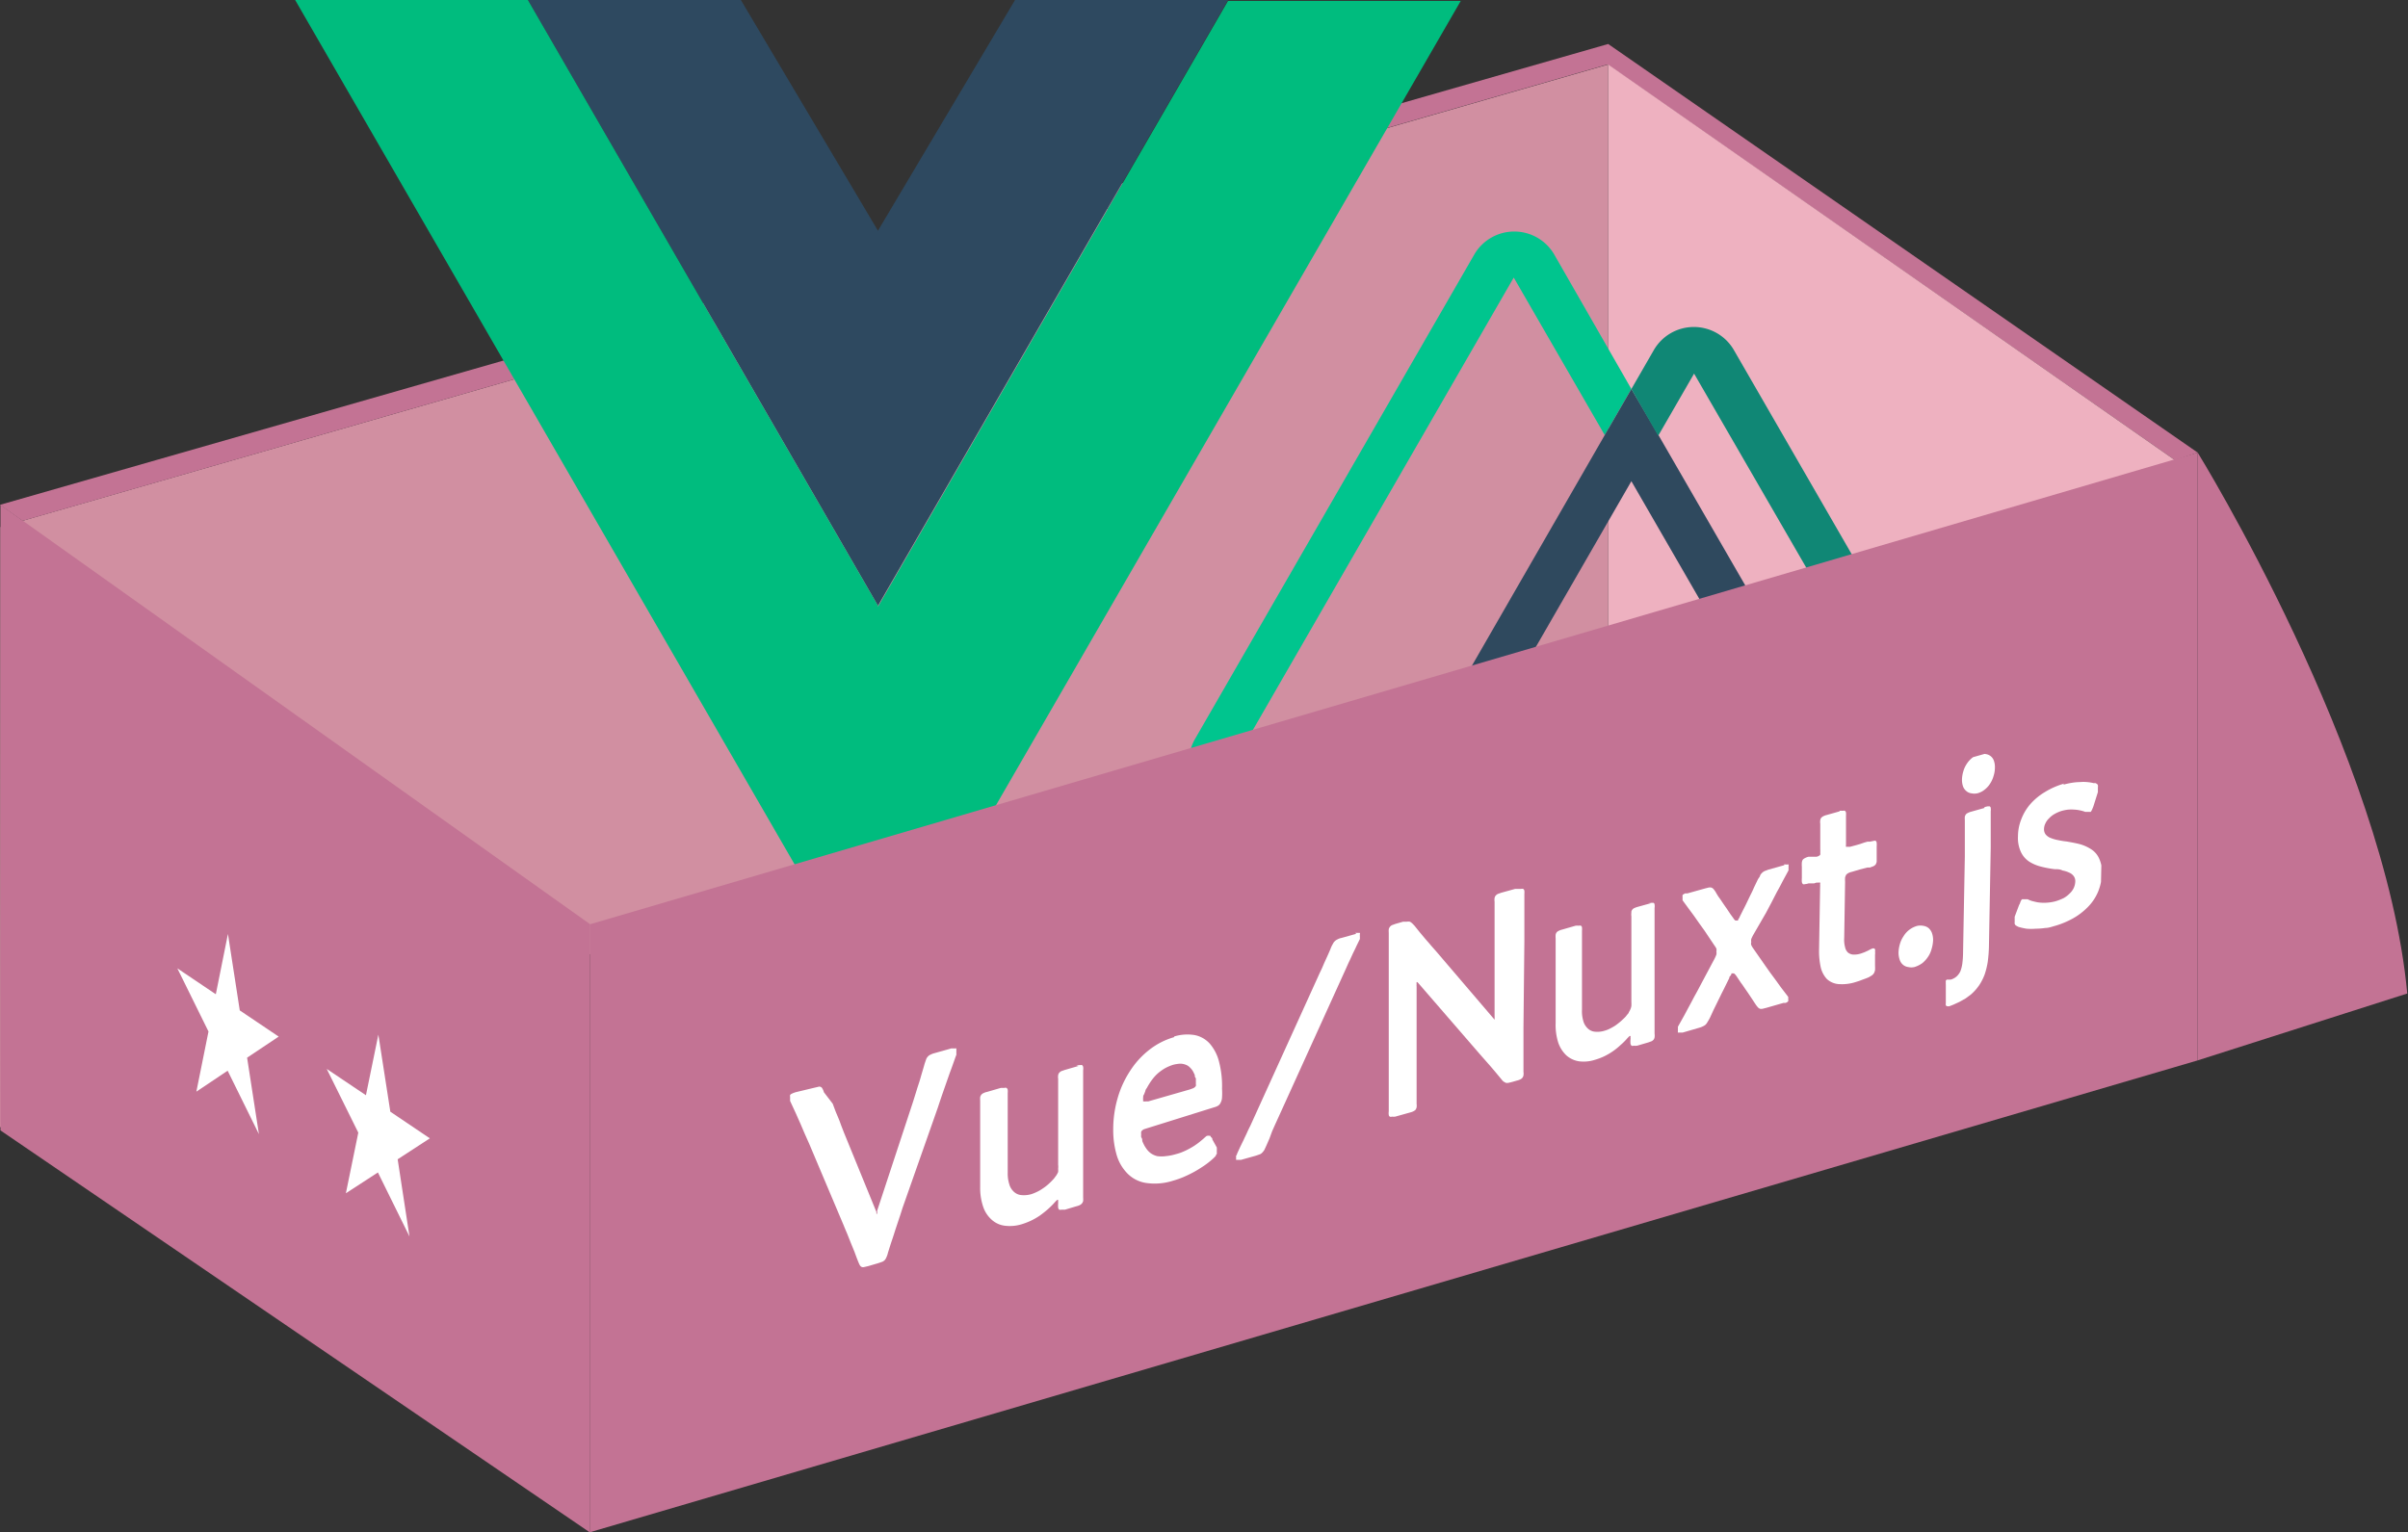 <svg xmlns="http://www.w3.org/2000/svg" xmlns:xlink="http://www.w3.org/1999/xlink" viewBox="0 0 160.89 102.41"><rect x="0" y="0" width="160.89" height="102.41" fill="#333333" stroke="none"/><defs><style>.cls-1{fill:none;}.cls-2{fill:#d18fa1;}.cls-3{fill:#c37394;}.cls-4{fill:#eeb1c0;}.cls-5{fill:#00c58e;}.cls-6{fill:#2f495e;}.cls-7{fill:#108775;}.cls-8{fill:#2e4960;}.cls-10,.cls-8,.cls-9{isolation:isolate;}.cls-9{fill:#00bc7e;}.cls-11{clip-path:url(#clip-path);}.cls-12{fill:#fff;}.cls-13{clip-path:url(#clip-path-2);}</style><clipPath id="clip-path"><polygon class="cls-1" points="28.68 83.54 11.84 72.09 11.85 60.16 28.74 71.46 28.68 83.54"/></clipPath><clipPath id="clip-path-2"><polygon class="cls-1" points="52.8 89.81 52.77 72.98 140.61 48.12 140.26 64.41 52.8 89.81"/></clipPath></defs><g id="レイヤー_2" data-name="レイヤー 2"><g id="About_Me" data-name="About Me"><g id="Vue.js_Nuxt.js" data-name="Vue.js/Nuxt.js"><polygon class="cls-2" points="0 75.34 107.45 43.8 107.45 4.31 0.03 35.23 0 75.34"/><polygon class="cls-3" points="0.03 75.55 0.03 33.74 39.4 61.75 39.4 102.41 0.03 75.55"/><polygon class="cls-3" points="146.84 30.25 107.45 2.94 0 33.74 1.51 34.81 107.4 4.31 145.31 30.75 146.84 30.25"/><polygon class="cls-4" points="145.31 30.75 107.45 4.31 107.45 43.8 145.31 70.16 145.31 30.75"/><path class="cls-5" d="M109,26l-1.78,3.08-6.08-10.53L82.51,50.87H95.15A3.07,3.07,0,0,0,98.22,54H82.51a3.08,3.08,0,0,1-2.66-4.62L98.51,17a3.09,3.09,0,0,1,5.33,0Z"/><path class="cls-6" d="M122.5,49.33,110.81,29.08,109,26l-1.78,3.08L95.56,49.33A3.08,3.08,0,0,0,98.22,54h21.61a3.08,3.08,0,0,0,2.67-4.62ZM98.22,50.87,109,32.16l10.8,18.71Z"/><path class="cls-7" d="M130.86,52.41A3.09,3.09,0,0,1,128.19,54h-8.36a3.08,3.08,0,0,0,3.08-3.08h5.28l-15-25.95-2.4,4.16L109,26l1.51-2.62a3.09,3.09,0,0,1,5.33,0l15,26A3.08,3.08,0,0,1,130.86,52.41Z"/><g id="A4gAvk.tif"><polygon class="cls-8" points="58.66 40.48 82.05 0 67.82 0 58.66 15.42 49.5 0 35.27 0 58.66 40.48"/><polyline class="cls-9" points="58.66 40.55 82.05 0.06 97.6 0.06 58.66 67.47 58.66 67.41 19.72 0 35.27 0 58.66 40.48"/></g><polygon class="cls-3" points="146.84 70.87 39.4 102.41 39.4 61.75 39.4 61.78 146.84 30.25 146.84 70.87"/><path class="cls-3" d="M146.84,70.87l14-4.47c-1.46-15.84-14-36.15-14-36.15"/><g id="星"><g class="cls-10"><g class="cls-11"><polyline class="cls-12" points="25.28 69.15 26.08 74.3 28.72 76.08 26.57 77.48 27.36 82.64 25.25 78.36 23.11 79.75 23.94 75.7 21.83 71.44 24.45 73.2 25.28 69.15"/><polyline class="cls-12" points="15.23 62.42 16.02 67.53 18.62 69.28 16.51 70.69 17.3 75.8 15.21 71.56 13.12 72.96 13.93 68.94 11.85 64.72 14.42 66.45 15.23 62.42"/></g></g></g><g class="cls-10"><g class="cls-13"><path class="cls-12" d="M63.63,70.05l-1.2.34a1.09,1.09,0,0,0-.26.1.43.43,0,0,0-.17.12.52.52,0,0,0-.12.19l-.1.29c-.09.33-.19.64-.27.93s-.18.56-.26.83l-.24.77-.24.73-2.16,6.56s0,.08,0,.11a.59.59,0,0,0,0,.08s0,0-.05.05a.05.05,0,0,1,0,0h0s0,0,0,0l0-.05a.25.25,0,0,1,0-.09l-2.19-5.36c-.07-.19-.15-.38-.22-.58s-.16-.41-.25-.62-.17-.44-.26-.68L55.05,73a.91.91,0,0,0-.1-.24.23.23,0,0,0-.12-.12.23.23,0,0,0-.17,0l-.26.06L53.15,73l-.17.06-.12.06a.23.23,0,0,0-.07.07.18.18,0,0,0,0,.1v.07a.64.64,0,0,1,0,.07l0,.07,0,.08.37.8.32.72.29.68.29.65,2.32,5.49c.07.18.15.36.23.55l.23.58.25.61c.08.22.16.44.25.66s.08.18.11.24a.29.29,0,0,0,.13.12.29.29,0,0,0,.17,0l.26-.06.68-.2.26-.09a.52.52,0,0,0,.17-.12.68.68,0,0,0,.11-.19,1.5,1.5,0,0,0,.1-.3c.09-.28.17-.55.26-.81s.17-.52.25-.77l.24-.72c.08-.23.15-.46.22-.68L62.67,74c.08-.25.17-.51.26-.78l.29-.83c.1-.28.2-.58.32-.9s.23-.65.36-1l0-.1a.46.46,0,0,1,0-.09s0-.06,0-.08v-.06s0-.07,0-.09a.09.09,0,0,0-.06,0h-.11l-.16,0"/><path class="cls-12" d="M72.07,71.24l-.93.27-.23.08a.53.53,0,0,0-.14.11.34.34,0,0,0-.07.16.82.82,0,0,0,0,.24v.32c0,.17,0,.4,0,.65s0,.51,0,.77v4a1.14,1.14,0,0,1,0,.27,1.42,1.42,0,0,1,0,.22,2.12,2.12,0,0,1-.11.21l-.17.23a4.54,4.54,0,0,1-.38.38,3.2,3.2,0,0,1-.38.29,2.48,2.48,0,0,1-.38.22,2.87,2.87,0,0,1-.37.15,1.76,1.76,0,0,1-.7.06.84.84,0,0,1-.49-.24,1.07,1.07,0,0,1-.29-.5,2.37,2.37,0,0,1-.1-.74V75.53c0-.2,0-.45,0-.71s0-.53,0-.78,0-.48,0-.65,0-.3,0-.33a1.3,1.3,0,0,0,0-.23.21.21,0,0,0-.08-.12.2.2,0,0,0-.14,0l-.24,0-.93.27a.87.87,0,0,0-.23.08.39.39,0,0,0-.14.1.48.48,0,0,0-.08.16,1.66,1.66,0,0,0,0,.24v.33c0,.17,0,.4,0,.65s0,.51,0,.77,0,.5,0,.71v3.32a3.88,3.88,0,0,0,.2,1.31,2,2,0,0,0,.57.87,1.59,1.59,0,0,0,.87.4,2.71,2.71,0,0,0,1.14-.1,4.67,4.67,0,0,0,.62-.24,4.3,4.3,0,0,0,.59-.34c.18-.13.36-.27.53-.42a5.66,5.66,0,0,0,.49-.49.6.6,0,0,1,.08-.08l.06-.06s0,0,.06,0a.05.05,0,0,1,0,0s0,0,0,0a.1.1,0,0,1,0,0,.51.51,0,0,0,0,.09s0,.09,0,.15a1.7,1.7,0,0,0,0,.28.26.26,0,0,0,.07.14.29.29,0,0,0,.14,0l.24,0,.77-.23a1,1,0,0,0,.23-.08.41.41,0,0,0,.22-.27,1.54,1.54,0,0,0,0-.24s0-.15,0-.32,0-.4,0-.65,0-.51,0-.77V74c0-.2,0-.45,0-.71s0-.52,0-.77,0-.48,0-.66v-.33a.68.68,0,0,0,0-.22.18.18,0,0,0-.07-.12.21.21,0,0,0-.14,0,1.32,1.32,0,0,0-.24,0"/><path class="cls-12" d="M76.73,73.61l-.17,0a.2.2,0,0,1-.11,0l-.07,0a.2.2,0,0,1,0-.09.55.55,0,0,1,0-.16c0-.07,0-.14.06-.22l.09-.23c0-.08.07-.15.11-.22a4.59,4.59,0,0,1,.33-.52,2.79,2.79,0,0,1,.4-.44,3.21,3.21,0,0,1,.48-.34,3,3,0,0,1,.55-.23,2.65,2.65,0,0,1,.44-.07,1,1,0,0,1,.38.07.7.7,0,0,1,.29.19,1.09,1.09,0,0,1,.23.31l.09.19c0,.07,0,.14.07.21a1.77,1.77,0,0,1,0,.2,1.54,1.54,0,0,1,0,.19.28.28,0,0,1,0,.13.32.32,0,0,1-.08.09.35.35,0,0,1-.12.07l-.19.07-2.82.81m1.75-4.3a4.82,4.82,0,0,0-1.67.86,5.62,5.62,0,0,0-1.28,1.42,6.61,6.61,0,0,0-.82,1.81,7.43,7.43,0,0,0-.29,2.06,5.91,5.91,0,0,0,.22,1.69,2.94,2.94,0,0,0,.72,1.26,2.21,2.21,0,0,0,1.24.64,4,4,0,0,0,1.82-.15,6,6,0,0,0,.71-.25c.23-.1.46-.21.68-.33s.44-.26.65-.4a5.26,5.26,0,0,0,.58-.45l.14-.13.1-.11s0-.08.06-.11a.5.5,0,0,0,0-.12s0,0,0-.07a.24.24,0,0,0,0-.08.13.13,0,0,0,0-.08.36.36,0,0,0,0-.09L81,76.15c0-.05,0-.1-.08-.14l-.06-.1a.18.18,0,0,0-.08,0,.11.11,0,0,0-.08,0l-.06,0-.07.05-.09.08-.1.09c-.13.11-.26.22-.4.32a4.08,4.08,0,0,1-.44.28,4,4,0,0,1-.46.23,2.84,2.84,0,0,1-.49.17,3.46,3.46,0,0,1-.7.14,2.07,2.07,0,0,1-.57,0,1.27,1.27,0,0,1-.44-.2,1.34,1.34,0,0,1-.32-.35,1.59,1.59,0,0,1-.13-.22,2.56,2.56,0,0,1-.11-.24c0-.09,0-.17-.07-.25a.88.88,0,0,1,0-.21.33.33,0,0,1,0-.15.17.17,0,0,1,.07-.1.36.36,0,0,1,.12-.08l.19-.06L81.14,74a.89.89,0,0,0,.26-.11.46.46,0,0,0,.16-.2.81.81,0,0,0,.09-.35,4.45,4.45,0,0,0,0-.57,6.46,6.46,0,0,0-.2-1.81,2.94,2.94,0,0,0-.62-1.21,1.84,1.84,0,0,0-1-.57,3,3,0,0,0-1.37.09"/><path class="cls-12" d="M90.62,62.41l-1,.28a.81.81,0,0,0-.25.09.57.57,0,0,0-.18.12.52.52,0,0,0-.13.18,1.82,1.82,0,0,0-.14.28c-.06.16-.13.31-.2.47l-.21.46c-.07.15-.13.31-.2.46s-.15.31-.22.47l-4.54,10c-.08.16-.16.32-.23.48s-.15.31-.22.47l-.23.47-.22.48s0,.08-.06.11l0,.09a.25.25,0,0,0,0,.07s0,.05,0,.07a.14.14,0,0,0,0,.06l.07,0h.1l.15,0,1-.28.26-.09a.43.43,0,0,0,.17-.12.86.86,0,0,0,.14-.18l.13-.28.21-.48L85,75.6l.21-.47.21-.46,4.54-10c.07-.16.14-.32.22-.48l.22-.48c.08-.16.16-.32.23-.48l.23-.47a1,1,0,0,0,0-.12l0-.09a.24.24,0,0,1,0-.08v-.05a.08.08,0,0,0,0-.07s0,0-.06,0h-.1l-.15,0"/><path class="cls-12" d="M101.23,59.41l-.94.26-.22.08a.53.53,0,0,0-.14.11.39.39,0,0,0-.07.16.86.86,0,0,0,0,.24v.4c0,.22,0,.51,0,.84v1.93l0,4.49a.53.53,0,0,1,0,.13.24.24,0,0,1,0,.09l0,.07a.1.1,0,0,1,0,0h0l0,0,0,0,0-.06-3.88-4.54-.37-.42c-.12-.15-.25-.29-.37-.43l-.37-.44-.36-.45c-.07-.07-.12-.13-.17-.17a.44.44,0,0,0-.15-.1.59.59,0,0,0-.19,0l-.25,0-.52.15-.22.08a.41.41,0,0,0-.22.27,1.54,1.54,0,0,0,0,.24v.38c0,.2,0,.48,0,.78s0,.63,0,.95,0,.63,0,.88l0,5.78c0,.27,0,.59,0,.93s0,.69,0,1,0,.62,0,.84,0,.37,0,.4a.75.75,0,0,0,0,.23.16.16,0,0,0,.07.12.2.2,0,0,0,.14,0,1.15,1.15,0,0,0,.22,0l1-.28a.93.93,0,0,0,.22-.08.5.5,0,0,0,.14-.1.46.46,0,0,0,.07-.16.9.9,0,0,0,0-.24v-.4c0-.22,0-.51,0-.83V70.63l0-4.7a.53.53,0,0,1,0-.13.3.3,0,0,1,0-.1.11.11,0,0,1,0-.06.1.1,0,0,1,0,0h0l.05,0,0,0,.06.06,4.12,4.76.37.42.36.41.34.4.34.41a1.54,1.54,0,0,0,.16.18l.16.09a.51.51,0,0,0,.18,0l.25-.06.31-.09a1,1,0,0,0,.23-.08.38.38,0,0,0,.14-.11.34.34,0,0,0,.07-.16.75.75,0,0,0,0-.23s0-.17,0-.38,0-.48,0-.78V68.69l.06-5.76c0-.26,0-.59,0-.93s0-.69,0-1,0-.62,0-.84,0-.37,0-.4a1.21,1.21,0,0,0,0-.23.18.18,0,0,0-.08-.12.26.26,0,0,0-.14,0l-.22,0"/><path class="cls-12" d="M110.32,60.36l-.9.25a1.32,1.32,0,0,0-.22.08.31.31,0,0,0-.14.11A.26.26,0,0,0,109,61a.83.83,0,0,0,0,.24v1c0,.24,0,.51,0,.76v.69l0,3.27a2.13,2.13,0,0,1,0,.27.83.83,0,0,1-.06.21,1.06,1.06,0,0,1-.11.21c0,.07-.1.14-.16.23s-.25.26-.37.37a4.68,4.68,0,0,1-.37.29,3.47,3.47,0,0,1-.37.21,1.78,1.78,0,0,1-.36.14,1.62,1.62,0,0,1-.67.06.79.79,0,0,1-.47-.24,1.06,1.06,0,0,1-.28-.5,2.27,2.27,0,0,1-.08-.72l0-2.85c0-.19,0-.44,0-.69s0-.52,0-.77,0-.47,0-.64,0-.3,0-.33a1.18,1.18,0,0,0,0-.22.15.15,0,0,0-.07-.12.18.18,0,0,0-.13,0,1.24,1.24,0,0,0-.23,0l-.9.26a.93.93,0,0,0-.22.08.39.39,0,0,0-.14.1.34.34,0,0,0-.07.16,1.29,1.29,0,0,0,0,.24V63c0,.17,0,.39,0,.64v.76c0,.25,0,.5,0,.69l0,3.28a3.91,3.91,0,0,0,.17,1.3,2.11,2.11,0,0,0,.54.86,1.65,1.65,0,0,0,.84.4,2.43,2.43,0,0,0,1.08-.1,4,4,0,0,0,.61-.23,4.3,4.3,0,0,0,1.09-.75,4.17,4.17,0,0,0,.47-.47l.08-.08.06-.06s0,0,.06,0l0,0a0,0,0,0,1,0,0,.08.08,0,0,1,0,0,.2.2,0,0,1,0,.09.66.66,0,0,1,0,.15,1.87,1.87,0,0,0,0,.27.3.3,0,0,0,.07.14.21.21,0,0,0,.14,0,1.39,1.39,0,0,0,.23,0l.75-.22.22-.08a.45.45,0,0,0,.13-.1.33.33,0,0,0,.07-.16.83.83,0,0,0,0-.24V66.61l0-3.5c0-.2,0-.45,0-.7s0-.52,0-.77,0-.47,0-.64,0-.29,0-.32a.75.75,0,0,0,0-.23.14.14,0,0,0-.07-.11s-.07,0-.13,0l-.22,0"/><path class="cls-12" d="M119.23,57.82l-1.07.3-.24.09a.57.57,0,0,0-.18.12.66.66,0,0,0-.14.18c0,.08-.1.17-.16.29l-.24.5q-.11.26-.24.51l-.24.5c-.08.17-.17.35-.26.52l-.19.38-.07.15-.07.1,0,.06a.09.09,0,0,1-.06,0,.09.09,0,0,1-.07,0l-.06,0-.06-.06a.86.86,0,0,1-.07-.1l-.19-.26-.24-.36-.25-.36c-.09-.13-.17-.26-.26-.38s-.17-.26-.25-.4a1.89,1.89,0,0,0-.14-.19.37.37,0,0,0-.14-.09.5.5,0,0,0-.18,0l-.24.06-1.18.33-.15,0-.11.06a.17.17,0,0,0-.06.06.16.16,0,0,0,0,.09s0,0,0,.05a.25.25,0,0,0,0,.07l0,.06,0,.07.38.52.37.5.35.5.36.5.67,1a1.35,1.35,0,0,1,.13.21.43.43,0,0,1,0,.19.63.63,0,0,1,0,.21,3,3,0,0,1-.13.29l-.9,1.69c-.12.23-.24.46-.37.69s-.24.46-.37.69l-.38.71-.42.75,0,.1,0,.09a.25.25,0,0,0,0,.07s0,0,0,.06a.12.12,0,0,0,0,.07l.06,0h.11l.15,0,1.1-.32a1.34,1.34,0,0,0,.24-.09.78.78,0,0,0,.18-.11.72.72,0,0,0,.14-.19,3.08,3.08,0,0,0,.16-.28l.24-.52.25-.51.24-.49c.08-.17.17-.33.25-.5l.31-.63s0-.1.07-.14a.86.86,0,0,1,.07-.1l0-.07a.09.09,0,0,1,.06,0,.06.06,0,0,1,.06,0,.09.09,0,0,1,.06,0l.07.06.08.1.3.45c.08.1.16.22.24.34l.25.36.26.39.25.38a1.63,1.63,0,0,0,.14.18.41.41,0,0,0,.14.1.5.5,0,0,0,.18,0l.24-.06,1.15-.33.15,0,.11-.06a.13.13,0,0,0,.06-.07.11.11,0,0,0,0-.08s0,0,0-.06a.14.14,0,0,0,0-.06l0-.07-.05-.07L119,66l-.36-.5-.37-.5-.36-.51-.78-1.12a1.2,1.2,0,0,1-.12-.21.31.31,0,0,1,0-.19.59.59,0,0,1,0-.21,2.45,2.45,0,0,1,.14-.29L118,61l.36-.68.36-.7c.13-.23.26-.47.38-.71l.4-.74,0-.1,0-.09a.19.19,0,0,0,0-.07.13.13,0,0,0,0-.06.08.08,0,0,0,0-.07.06.06,0,0,0-.06,0h-.1a.4.4,0,0,0-.15,0"/><path class="cls-12" d="M122.9,54.23l-.85.24a.93.93,0,0,0-.22.08.5.5,0,0,0-.14.1.39.39,0,0,0-.07.16.82.82,0,0,0,0,.24v.69c0,.17,0,.35,0,.53s0,.34,0,.48a1.55,1.55,0,0,1,0,.23.47.47,0,0,1,0,.14.24.24,0,0,1-.09.08.49.49,0,0,1-.16.06l-.14,0-.14,0-.14,0-.11,0a.93.93,0,0,0-.24.09.45.45,0,0,0-.15.11.48.48,0,0,0-.06.18,2,2,0,0,0,0,.29v.74a2.18,2.18,0,0,0,0,.28.3.3,0,0,0,.07.14.2.2,0,0,0,.14,0,.93.93,0,0,0,.24-.05l.09,0,.13,0,.15,0,.15-.05.16,0a.1.1,0,0,1,.09,0,.24.24,0,0,1,0,.12,1.41,1.41,0,0,1,0,.22l-.07,4.13a5.09,5.09,0,0,0,.11,1.18,1.74,1.74,0,0,0,.41.79,1.3,1.3,0,0,0,.77.34,3,3,0,0,0,1.17-.14l.22-.07.21-.08.22-.08.2-.08.22-.13a.64.64,0,0,0,.14-.15.93.93,0,0,0,.07-.2,2.16,2.16,0,0,0,0-.28v-.75a.8.8,0,0,0,0-.22.23.23,0,0,0,0-.13.09.09,0,0,0-.06-.07.22.22,0,0,0-.11,0l-.12.05-.19.1-.22.1-.22.08a1.5,1.5,0,0,1-.52.08.63.63,0,0,1-.36-.13.66.66,0,0,1-.2-.36,1.88,1.88,0,0,1-.06-.62l.06-3.76a2.16,2.16,0,0,1,0-.28.75.75,0,0,1,.07-.18.47.47,0,0,1,.15-.12.87.87,0,0,1,.23-.08l.3-.09.24-.07.27-.07.24-.06.16,0,.24-.09a.53.53,0,0,0,.14-.11.75.75,0,0,0,.07-.18c0-.08,0-.17,0-.28V56.6a2.1,2.1,0,0,0,0-.27.2.2,0,0,0-.06-.13.21.21,0,0,0-.14,0l-.24.05-.17,0-.24.07-.26.09-.24.07-.41.11a.54.54,0,0,1-.18,0,.18.18,0,0,1-.11,0,.23.23,0,0,1,0-.11c0-.06,0-.13,0-.22s0-.34,0-.52,0-.37,0-.54,0-.32,0-.43,0-.2,0-.24a1.41,1.41,0,0,0,0-.22.22.22,0,0,0-.07-.12.26.26,0,0,0-.14,0,1.23,1.23,0,0,0-.21,0"/><path class="cls-12" d="M128.1,61.88a1.55,1.55,0,0,0-.92.7,1.75,1.75,0,0,0-.24.52,2.18,2.18,0,0,0-.09.56,1.44,1.44,0,0,0,.08.49.71.71,0,0,0,.22.33.66.66,0,0,0,.34.15.92.92,0,0,0,.43,0,1.81,1.81,0,0,0,.52-.26,1.9,1.9,0,0,0,.38-.42,1.7,1.7,0,0,0,.24-.53,2.35,2.35,0,0,0,.1-.59,1.42,1.42,0,0,0-.08-.48.83.83,0,0,0-.22-.32.7.7,0,0,0-.34-.15,1,1,0,0,0-.42,0"/><path class="cls-12" d="M132.59,54l-.89.25a1,1,0,0,0-.21.08.36.36,0,0,0-.14.1.52.52,0,0,0-.07.15,1.54,1.54,0,0,0,0,.24v.32c0,.17,0,.39,0,.63v.76c0,.26,0,.5,0,.71l-.12,6.52a6,6,0,0,1-.05.66,2.28,2.28,0,0,1-.13.5,1.11,1.11,0,0,1-.25.34,1,1,0,0,1-.39.21l-.14,0-.12,0a.23.23,0,0,0-.07.07.36.36,0,0,0,0,.11.81.81,0,0,0,0,.16l0,1v.23a.46.46,0,0,0,0,.15.15.15,0,0,0,.09.06.44.44,0,0,0,.15,0l.28-.11.39-.18.41-.23.34-.25a3.27,3.27,0,0,0,.56-.62,3.49,3.49,0,0,0,.37-.72,5,5,0,0,0,.21-.85,9.48,9.48,0,0,0,.08-1l.12-6.63c0-.2,0-.45,0-.71s0-.52,0-.76,0-.47,0-.64,0-.29,0-.33a.75.75,0,0,0,0-.22.14.14,0,0,0-.07-.11s-.07,0-.13,0l-.22.05m-.33-3.54a1.62,1.62,0,0,0-.49.25,1.72,1.72,0,0,0-.36.4,1.75,1.75,0,0,0-.23.5,2,2,0,0,0-.09.54,1.33,1.33,0,0,0,.07.47.73.73,0,0,0,.22.31.63.63,0,0,0,.33.15,1,1,0,0,0,.41,0,1.27,1.27,0,0,0,.49-.25,1.54,1.54,0,0,0,.36-.4,1.81,1.81,0,0,0,.23-.51,1.84,1.84,0,0,0,.09-.57,1.25,1.25,0,0,0-.07-.45.66.66,0,0,0-.54-.44,1,1,0,0,0-.42,0"/><path class="cls-12" d="M137.92,52.37a5.16,5.16,0,0,0-1.28.56,4.11,4.11,0,0,0-1,.83,3.39,3.39,0,0,0-.59,1,3.11,3.11,0,0,0-.22,1.13,2.23,2.23,0,0,0,.21,1.08,1.57,1.57,0,0,0,.58.64,2.73,2.73,0,0,0,.79.32,6.81,6.81,0,0,0,.86.16c.19,0,.37,0,.54.09a1.75,1.75,0,0,1,.44.14.71.71,0,0,1,.3.23.56.56,0,0,1,.11.35,1.13,1.13,0,0,1-.1.44,1.17,1.17,0,0,1-.27.37,1.78,1.78,0,0,1-.4.31,3.66,3.66,0,0,1-.53.21,3,3,0,0,1-1,.1,2.21,2.21,0,0,1-.46-.08,1.5,1.5,0,0,1-.42-.15l-.09,0-.08,0h-.13l-.07,0a.27.27,0,0,0-.07.08l-.06.13c0,.06-.05.12-.08.19l-.29.77s0,.08,0,.11l0,.1s0,.06,0,.09v.07a.31.31,0,0,0,0,.1.41.41,0,0,0,.05.09l.09.06.12.06a4.28,4.28,0,0,0,.54.12,3.86,3.86,0,0,0,.6,0,4.87,4.87,0,0,0,.65-.05c.23,0,.45-.09.68-.15a5.82,5.82,0,0,0,1.15-.48,4.4,4.4,0,0,0,1-.76,3.25,3.25,0,0,0,.68-1,3.48,3.48,0,0,0,.27-1.28,2.12,2.12,0,0,0-.2-1,1.42,1.42,0,0,0-.55-.61,2.74,2.74,0,0,0-.76-.33c-.28-.07-.57-.12-.85-.17a5,5,0,0,1-.56-.09A2.5,2.5,0,0,1,137,56a.8.8,0,0,1-.32-.23.56.56,0,0,1-.11-.35.85.85,0,0,1,.09-.38,1.07,1.07,0,0,1,.25-.35,1.53,1.53,0,0,1,.37-.29,2.41,2.41,0,0,1,.49-.21,3.1,3.1,0,0,1,.42-.08,2.71,2.71,0,0,1,.4,0,2.32,2.32,0,0,1,.38.05,2,2,0,0,1,.35.1l.09,0,.08,0h.13a.15.15,0,0,0,.07,0,.35.35,0,0,0,.06-.09.81.81,0,0,0,.06-.13,1.71,1.71,0,0,0,.07-.18l.29-.92,0-.11,0-.1s0-.05,0-.07a.2.2,0,0,0,0-.07.2.2,0,0,0,0-.11.35.35,0,0,0-.05-.08l-.1-.06-.14,0a2.58,2.58,0,0,0-.43-.07,2.64,2.64,0,0,0-.49,0,3.5,3.5,0,0,0-.54.05,4.22,4.22,0,0,0-.57.13"/></g></g></g></g></g></svg>